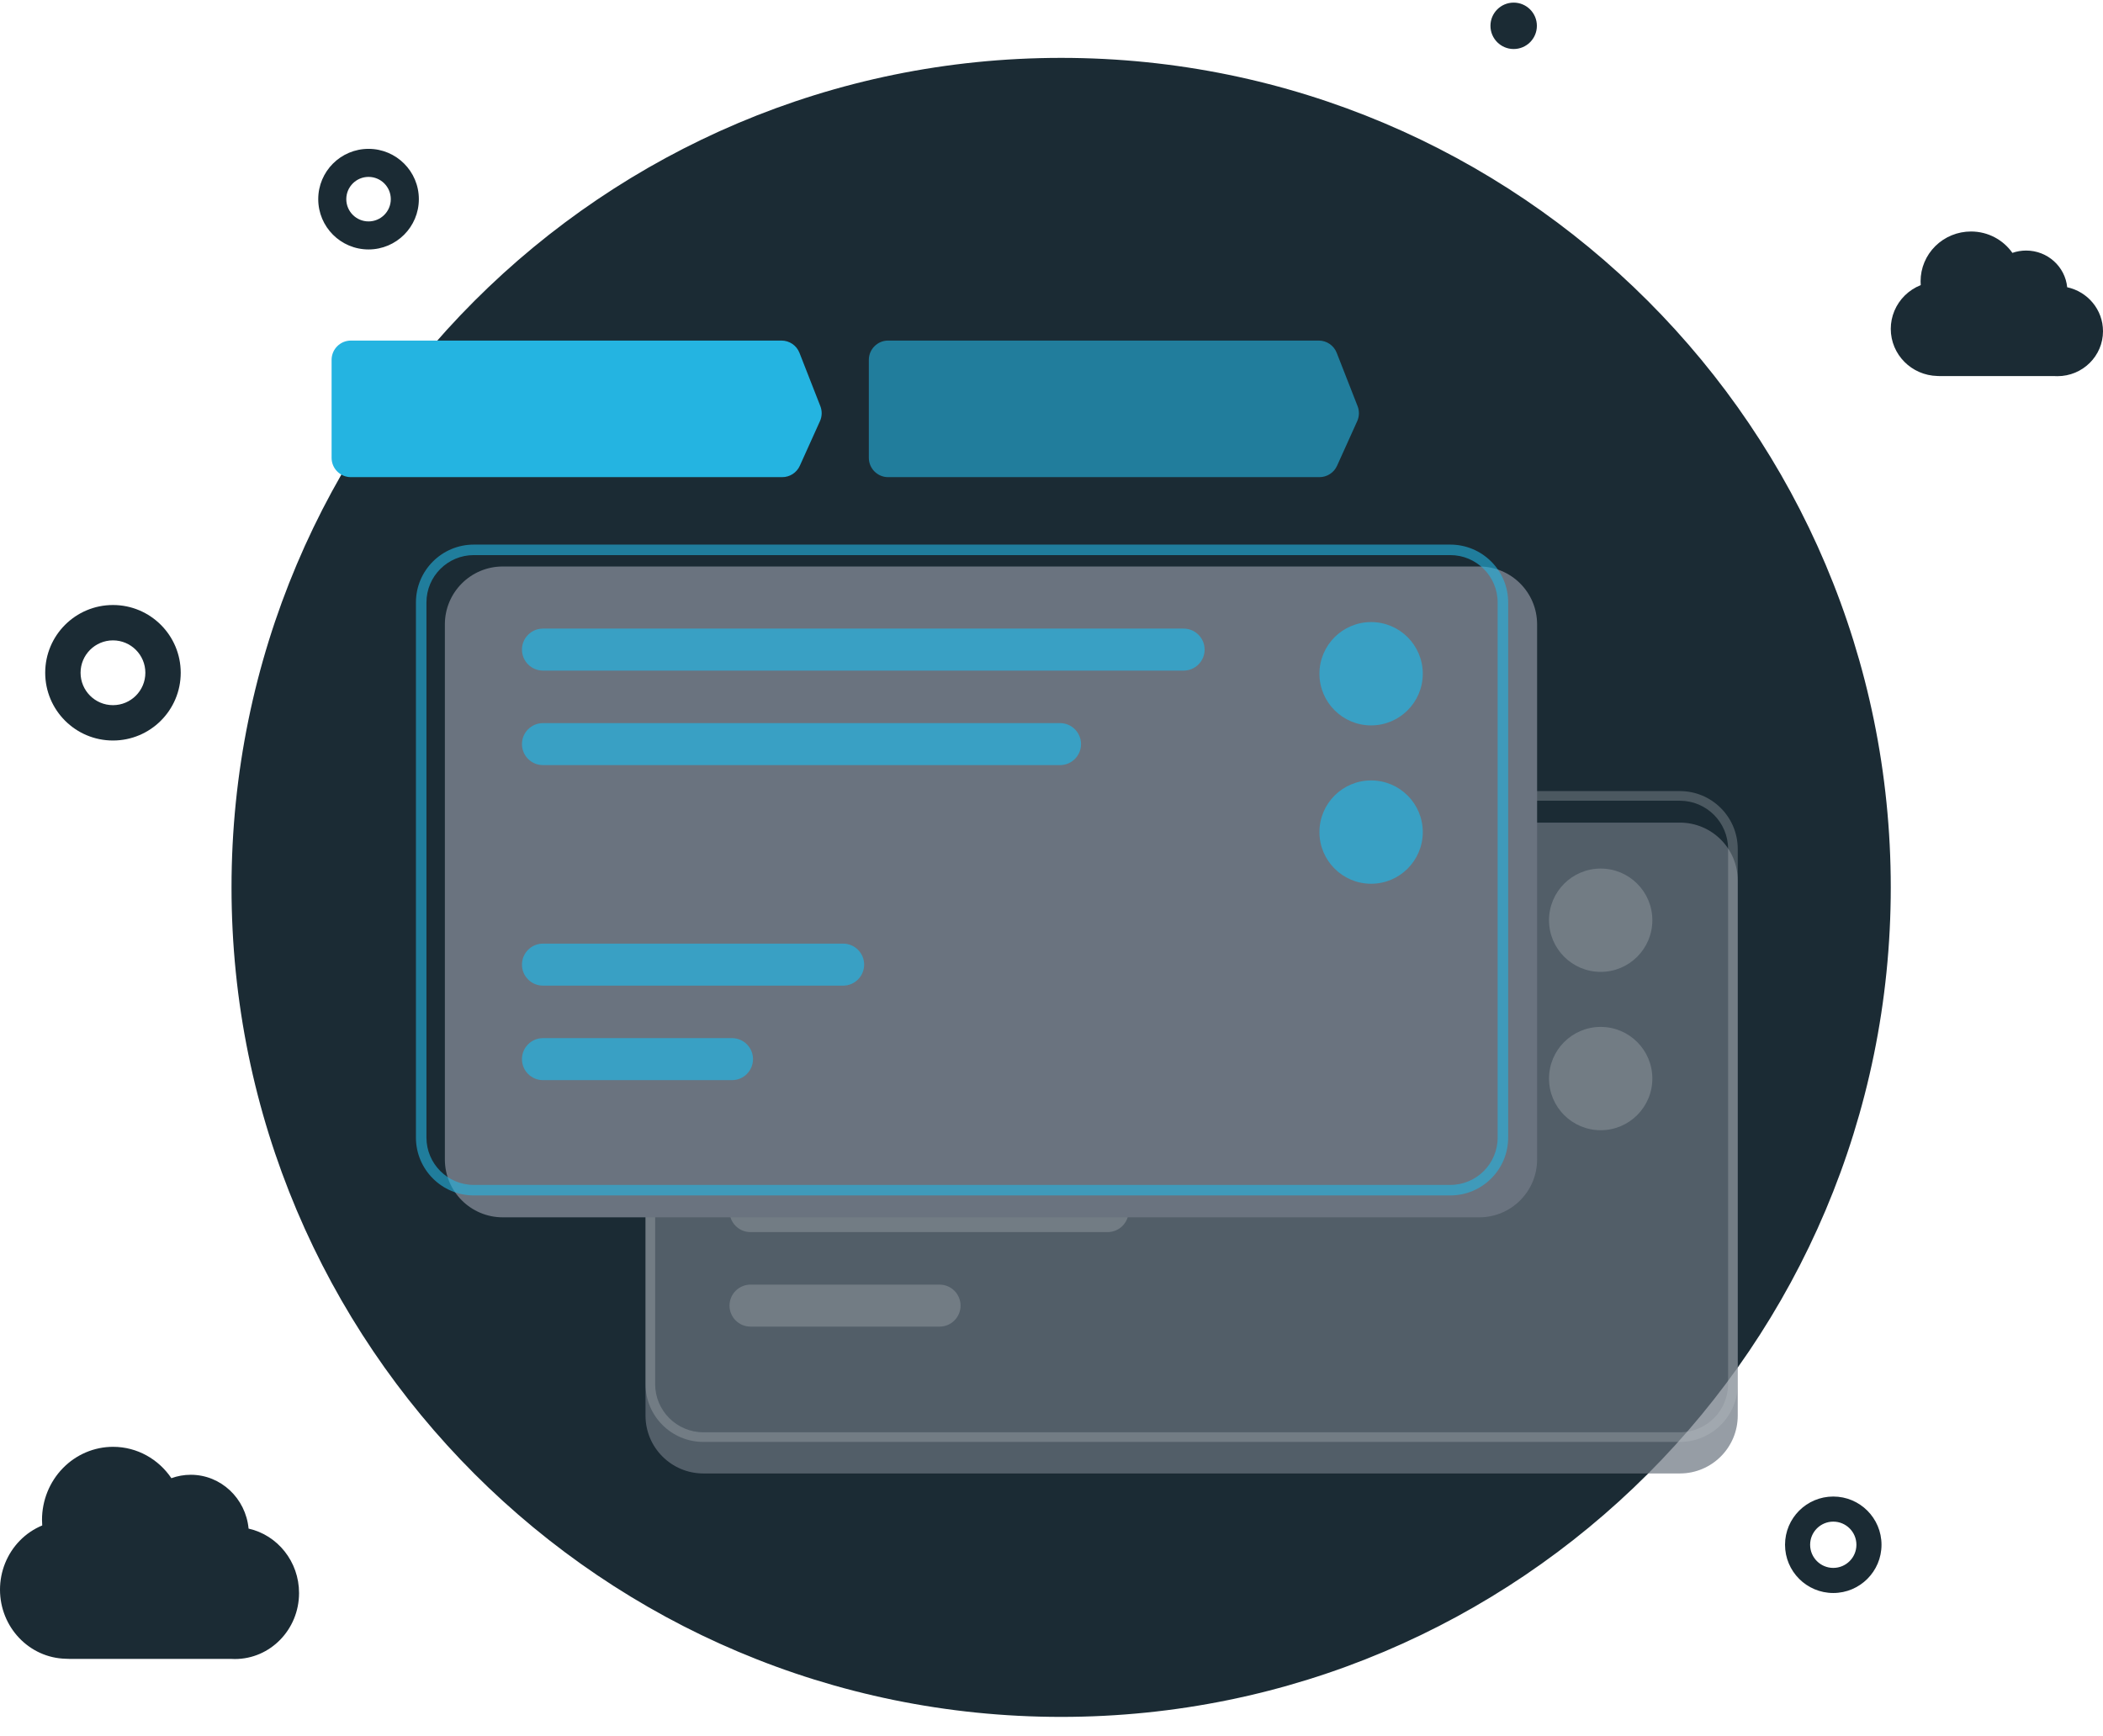 <svg width="218" height="180" viewBox="0 0 218 180" fill="none" xmlns="http://www.w3.org/2000/svg">
	<path fill-rule="evenodd" clip-rule="evenodd" d="M156.909 5.082C158.238 5.082 159.315 4.005 159.315 2.676C159.315 1.348 158.238 0.271 156.909 0.271C155.58 0.271 154.503 1.348 154.503 2.676C154.503 4.005 155.58 5.082 156.909 5.082ZM38.204 25.862C41.084 25.862 43.419 23.527 43.419 20.647C43.419 17.767 41.084 15.432 38.204 15.432C35.324 15.432 32.989 17.767 32.989 20.647C32.989 23.527 35.324 25.862 38.204 25.862ZM38.204 22.955C39.478 22.955 40.511 21.922 40.511 20.647C40.511 19.373 39.478 18.34 38.204 18.34C36.93 18.34 35.897 19.373 35.897 20.647C35.897 21.922 36.93 22.955 38.204 22.955ZM11.71 76.773C15.589 76.773 18.734 73.629 18.734 69.749C18.734 65.87 15.589 62.725 11.71 62.725C7.831 62.725 4.686 65.87 4.686 69.749C4.686 73.629 7.831 76.773 11.71 76.773ZM11.71 73.108C13.565 73.108 15.068 71.604 15.068 69.749C15.068 67.895 13.565 66.391 11.71 66.391C9.856 66.391 8.352 67.895 8.352 69.749C8.352 71.604 9.856 73.108 11.71 73.108ZM190.039 165.155C192.801 165.155 195.04 162.916 195.04 160.154C195.04 157.393 192.801 155.154 190.039 155.154C187.278 155.154 185.039 157.393 185.039 160.154C185.039 162.916 187.278 165.155 190.039 165.155ZM190.039 162.553C191.364 162.553 192.438 161.479 192.438 160.154C192.438 158.83 191.364 157.756 190.039 157.756C188.715 157.756 187.641 158.83 187.641 160.154C187.641 161.479 188.715 162.553 190.039 162.553ZM110 178C157.496 178 196 139.496 196 92C196 44.503 157.496 6 110 6C62.504 6 24 44.503 24 92C24 139.496 62.504 178 110 178ZM23.959 171.988H7.24C7.097 171.988 6.955 171.983 6.815 171.972C3.036 171.884 0 168.709 0 164.805C0.001 162.902 0.738 161.077 2.048 159.733C2.719 159.043 3.513 158.509 4.377 158.152C4.363 157.958 4.355 157.763 4.355 157.565C4.356 155.558 5.134 153.633 6.516 152.214C7.898 150.795 9.772 149.999 11.726 150C14.229 150.003 16.438 151.289 17.766 153.252C18.396 153.022 19.075 152.898 19.782 152.898C22.906 152.902 25.472 155.349 25.769 158.479C28.763 159.149 31.003 161.89 31 165.166C30.997 168.942 28.017 172.001 24.343 172C24.214 172 24.086 171.996 23.959 171.988ZM201.138 38.992H213.003C213.093 38.997 213.184 39 213.275 39C215.883 39.001 217.998 36.915 218 34.341C218.002 32.107 216.412 30.238 214.288 29.781C214.077 27.647 212.256 25.979 210.039 25.976C209.537 25.976 209.055 26.061 208.608 26.217C207.666 24.879 206.098 24.002 204.322 24C202.935 23.999 201.605 24.542 200.624 25.509C199.643 26.477 199.092 27.789 199.091 29.158C199.091 29.293 199.096 29.426 199.106 29.558C198.493 29.802 197.93 30.166 197.453 30.636C196.524 31.553 196.001 32.797 196 34.094C196 36.756 198.155 38.921 200.836 38.981C200.936 38.988 201.037 38.992 201.138 38.992Z" fill="#1B2B34"/>
	<mask id="mask0_13561_142849" style="mask-type:alpha" maskUnits="userSpaceOnUse" x="21" y="8" width="172" height="172">
		<circle cx="107" cy="94" r="86" fill="#1B2B34"/>
	</mask>
	<g mask="url(#mask0_13561_142849)">
		<g opacity="0.6" filter="url(#filter0_d_13561_142849)">
			<path d="M90.065 36.309C90.065 35.204 90.961 34.309 92.065 34.309H136.704C137.527 34.309 138.266 34.813 138.566 35.58L140.73 41.109C140.927 41.611 140.912 42.17 140.691 42.661L138.6 47.291C138.276 48.007 137.563 48.468 136.777 48.468H92.065C90.961 48.468 90.065 47.572 90.065 46.468V36.309Z" fill="#24B4E1"/>
		</g>
	</g>
	<g filter="url(#filter1_d_13561_142849)">
		<path d="M34.374 36.309C34.374 35.204 35.27 34.309 36.374 34.309H81.012C81.835 34.309 82.575 34.813 82.874 35.58L85.039 41.109C85.235 41.611 85.221 42.17 84.999 42.661L82.909 47.291C82.585 48.007 81.872 48.468 81.086 48.468H36.374C35.27 48.468 34.374 47.572 34.374 46.468V36.309Z" fill="#24B4E1"/>
	</g>
	<g opacity="0.7" filter="url(#filter2_d_13561_142849)">
		<path d="M66.914 88.016C66.914 84.702 69.6 82.016 72.914 82.016H174.137C177.45 82.016 180.137 84.702 180.137 88.016V143.492C180.137 146.805 177.45 149.492 174.137 149.492H72.914C69.6 149.492 66.914 146.805 66.914 143.492V88.016Z" fill="#6A737F"/>
	</g>
	<path opacity="0.3" fill-rule="evenodd" clip-rule="evenodd" d="M174.137 83.016H72.914C70.153 83.016 67.914 85.254 67.914 88.016V143.492C67.914 146.253 70.153 148.492 72.914 148.492H174.137C176.898 148.492 179.137 146.253 179.137 143.492V88.016C179.137 85.254 176.898 83.016 174.137 83.016ZM72.914 82.016C69.6 82.016 66.914 84.702 66.914 88.016V143.492C66.914 146.805 69.6 149.492 72.914 149.492H174.137C177.45 149.492 180.137 146.805 180.137 143.492V88.016C180.137 84.702 177.45 82.016 174.137 82.016H72.914Z" fill="#BDC1C6"/>
	<path opacity="0.3" d="M75.623 125.562C75.623 124.36 76.598 123.385 77.8 123.385H114.816C116.018 123.385 116.993 124.36 116.993 125.562C116.993 126.765 116.018 127.739 114.816 127.739H77.8C76.598 127.739 75.623 126.765 75.623 125.562Z" fill="#BDC1C6"/>
	<path opacity="0.3" d="M75.623 135.361C75.623 134.158 76.598 133.184 77.8 133.184H97.397C98.599 133.184 99.574 134.158 99.574 135.361C99.574 136.563 98.599 137.538 97.397 137.538H77.8C76.598 137.538 75.623 136.563 75.623 135.361Z" fill="#BDC1C6"/>
	<path opacity="0.3" d="M171.285 95.404C171.285 98.362 168.887 100.76 165.929 100.76C162.971 100.76 160.573 98.362 160.573 95.404C160.573 92.447 162.971 90.049 165.929 90.049C168.887 90.049 171.285 92.447 171.285 95.404Z" fill="#BDC1C6"/>
	<path opacity="0.3" d="M171.285 111.821C171.285 114.778 168.887 117.176 165.929 117.176C162.971 117.176 160.573 114.778 160.573 111.821C160.573 108.863 162.971 106.465 165.929 106.465C168.887 106.465 171.285 108.863 171.285 111.821Z" fill="#BDC1C6"/>
	<g filter="url(#filter3_di_13561_142849)">
		<path d="M43.116 62.461C43.116 59.147 45.803 56.461 49.116 56.461H150.339C153.653 56.461 156.339 59.147 156.339 62.461V117.937C156.339 121.251 153.653 123.937 150.339 123.937H49.116C45.803 123.937 43.116 121.251 43.116 117.937V62.461Z" fill="#6A737F"/>
	</g>
	<path opacity="0.6" fill-rule="evenodd" clip-rule="evenodd" d="M150.339 57.55H49.116C46.404 57.55 44.206 59.749 44.206 62.461V117.937C44.206 120.649 46.404 122.848 49.116 122.848H150.339C153.051 122.848 155.249 120.649 155.249 117.937V62.461C155.249 59.749 153.051 57.55 150.339 57.55ZM49.116 56.461C45.803 56.461 43.116 59.147 43.116 62.461V117.937C43.116 121.251 45.803 123.937 49.116 123.937H150.339C153.653 123.937 156.339 121.251 156.339 117.937V62.461C156.339 59.147 153.653 56.461 150.339 56.461H49.116Z" fill="#24B4E1"/>
	<path opacity="0.7" d="M54.107 67.347C54.107 66.145 55.082 65.17 56.285 65.17H122.694C123.897 65.17 124.872 66.145 124.872 67.347C124.872 68.55 123.897 69.525 122.694 69.525H56.285C55.082 69.525 54.107 68.55 54.107 67.347Z" fill="#24B4E1"/>
	<path opacity="0.7" d="M54.107 77.146C54.107 75.944 55.082 74.969 56.285 74.969H109.884C111.086 74.969 112.061 75.944 112.061 77.146C112.061 78.349 111.086 79.323 109.884 79.323H56.285C55.082 79.323 54.107 78.349 54.107 77.146Z" fill="#24B4E1"/>
	<path opacity="0.7" d="M54.107 100.008C54.107 98.806 55.082 97.831 56.285 97.831H87.402C88.604 97.831 89.579 98.806 89.579 100.008C89.579 101.211 88.604 102.186 87.402 102.186H56.285C55.082 102.186 54.107 101.211 54.107 100.008Z" fill="#24B4E1"/>
	<path opacity="0.7" d="M54.107 109.806C54.107 108.604 55.082 107.629 56.285 107.629H75.881C77.084 107.629 78.058 108.604 78.058 109.806C78.058 111.009 77.084 111.984 75.881 111.984H56.285C55.082 111.984 54.107 111.009 54.107 109.806Z" fill="#24B4E1"/>
	<path opacity="0.7" d="M147.487 69.85C147.487 72.808 145.089 75.206 142.131 75.206C139.173 75.206 136.775 72.808 136.775 69.85C136.775 66.892 139.173 64.494 142.131 64.494C145.089 64.494 147.487 66.892 147.487 69.85Z" fill="#24B4E1"/>
	<path opacity="0.7" d="M147.487 86.267C147.487 89.225 145.089 91.623 142.131 91.623C139.173 91.623 136.775 89.225 136.775 86.267C136.775 83.309 139.173 80.911 142.131 80.911C145.089 80.911 147.487 83.309 147.487 86.267Z" fill="#24B4E1"/>
	<defs>
		<filter id="filter0_d_13561_142849" x="87.065" y="32.309" width="56.803" height="20.159" filterUnits="userSpaceOnUse" color-interpolation-filters="sRGB">
			<feFlood flood-opacity="0" result="BackgroundImageFix"/>
			<feColorMatrix in="SourceAlpha" type="matrix" values="0 0 0 0 0 0 0 0 0 0 0 0 0 0 0 0 0 0 127 0" result="hardAlpha"/>
			<feOffset dy="1"/>
			<feGaussianBlur stdDeviation="1.5"/>
			<feComposite in2="hardAlpha" operator="out"/>
			<feColorMatrix type="matrix" values="0 0 0 0 0 0 0 0 0 0.294 0 0 0 0 0.388 0 0 0 0.09 0"/>
			<feBlend mode="normal" in2="BackgroundImageFix" result="effect1_dropShadow_13561_142849"/>
			<feBlend mode="normal" in="SourceGraphic" in2="effect1_dropShadow_13561_142849" result="shape"/>
		</filter>
		<filter id="filter1_d_13561_142849" x="31.374" y="32.309" width="56.803" height="20.159" filterUnits="userSpaceOnUse" color-interpolation-filters="sRGB">
			<feFlood flood-opacity="0" result="BackgroundImageFix"/>
			<feColorMatrix in="SourceAlpha" type="matrix" values="0 0 0 0 0 0 0 0 0 0 0 0 0 0 0 0 0 0 127 0" result="hardAlpha"/>
			<feOffset dy="1"/>
			<feGaussianBlur stdDeviation="1.5"/>
			<feComposite in2="hardAlpha" operator="out"/>
			<feColorMatrix type="matrix" values="0 0 0 0 0 0 0 0 0 0.294 0 0 0 0 0.388 0 0 0 0.09 0"/>
			<feBlend mode="normal" in2="BackgroundImageFix" result="effect1_dropShadow_13561_142849"/>
			<feBlend mode="normal" in="SourceGraphic" in2="effect1_dropShadow_13561_142849" result="shape"/>
		</filter>
		<filter id="filter2_d_13561_142849" x="60.377" y="78.747" width="126.297" height="80.551" filterUnits="userSpaceOnUse" color-interpolation-filters="sRGB">
			<feFlood flood-opacity="0" result="BackgroundImageFix"/>
			<feColorMatrix in="SourceAlpha" type="matrix" values="0 0 0 0 0 0 0 0 0 0 0 0 0 0 0 0 0 0 127 0" result="hardAlpha"/>
			<feOffset dy="3.269"/>
			<feGaussianBlur stdDeviation="3.269"/>
			<feComposite in2="hardAlpha" operator="out"/>
			<feColorMatrix type="matrix" values="0 0 0 0 0.392 0 0 0 0 0.427 0 0 0 0 0.482 0 0 0 0.1 0"/>
			<feBlend mode="normal" in2="BackgroundImageFix" result="effect1_dropShadow_13561_142849"/>
			<feBlend mode="normal" in="SourceGraphic" in2="effect1_dropShadow_13561_142849" result="shape"/>
		</filter>
		<filter id="filter3_di_13561_142849" x="31.576" y="47.191" width="136.303" height="90.557" filterUnits="userSpaceOnUse" color-interpolation-filters="sRGB">
			<feFlood flood-opacity="0" result="BackgroundImageFix"/>
			<feColorMatrix in="SourceAlpha" type="matrix" values="0 0 0 0 0 0 0 0 0 0 0 0 0 0 0 0 0 0 127 0" result="hardAlpha"/>
			<feOffset dy="2.27"/>
			<feGaussianBlur stdDeviation="5.77"/>
			<feComposite in2="hardAlpha" operator="out"/>
			<feColorMatrix type="matrix" values="0 0 0 0 0.392 0 0 0 0 0.427 0 0 0 0 0.482 0 0 0 0.16 0"/>
			<feBlend mode="normal" in2="BackgroundImageFix" result="effect1_dropShadow_13561_142849"/>
			<feBlend mode="normal" in="SourceGraphic" in2="effect1_dropShadow_13561_142849" result="shape"/>
			<feColorMatrix in="SourceAlpha" type="matrix" values="0 0 0 0 0 0 0 0 0 0 0 0 0 0 0 0 0 0 127 0" result="hardAlpha"/>
			<feOffset dx="3"/>
			<feComposite in2="hardAlpha" operator="arithmetic" k2="-1" k3="1"/>
			<feColorMatrix type="matrix" values="0 0 0 0 0.592 0 0 0 0 0.886 0 0 0 0 0.98 0 0 0 0.45 0"/>
			<feBlend mode="normal" in2="shape" result="effect2_innerShadow_13561_142849"/>
		</filter>
	</defs>
</svg>
